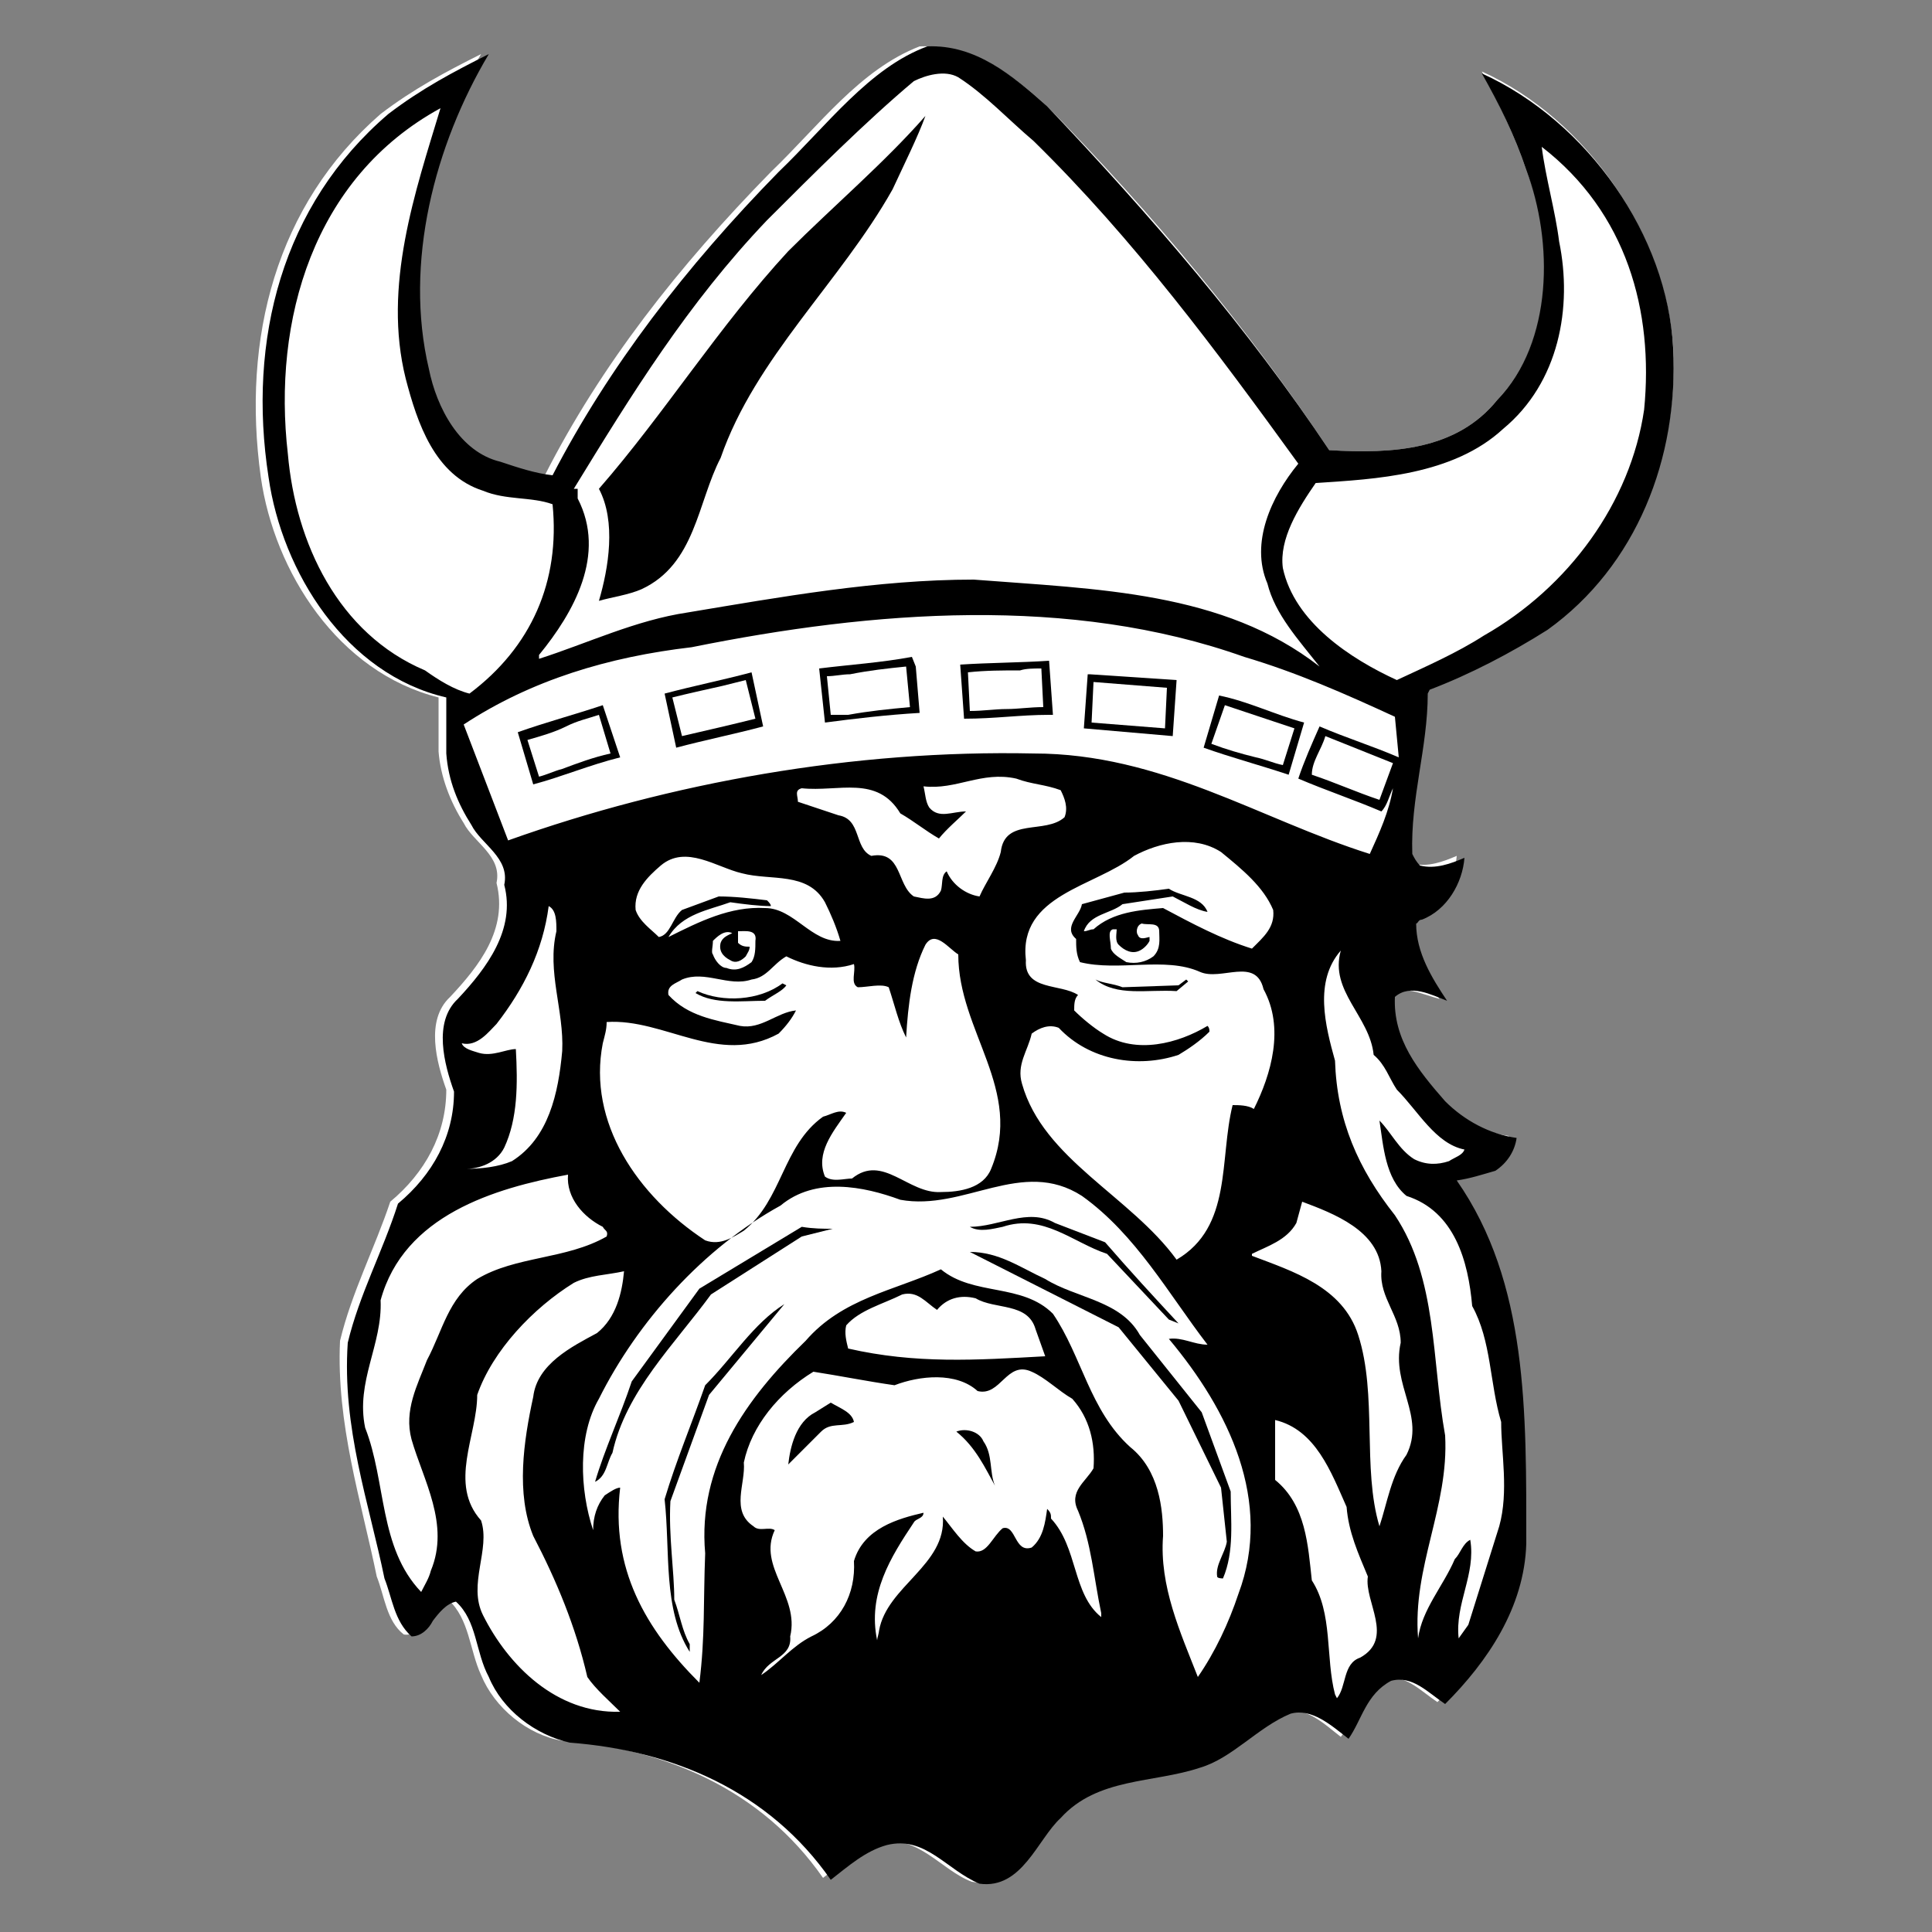<?xml version="1.0" encoding="utf-8"?>
<!-- Generator: Adobe Illustrator 18.1.1, SVG Export Plug-In . SVG Version: 6.00 Build 0)  -->
<!DOCTYPE svg PUBLIC "-//W3C//DTD SVG 1.1//EN" "http://www.w3.org/Graphics/SVG/1.1/DTD/svg11.dtd">
<svg version="1.1" xmlns="http://www.w3.org/2000/svg" xmlns:xlink="http://www.w3.org/1999/xlink" x="0px" y="0px"
	 viewBox="0 0 100 100" enable-background="new 0 0 100 100" xml:space="preserve">

<rect x="0" y="0" width="100" height="100" fill="#808080" stroke="none"/>

<g id="AREA_2">
	<path fill="#FFFFFF" d="M54.2,5.5c5.5,5.6,10.4,11.5,14.6,17.8c3.3,0.2,6.6,0,8.7-2.6c2.9-3,3-8.2,1.5-11.9
		c-0.6-1.8-1.4-3.4-2.3-5.1c5.5,2.5,9.5,8.5,9.9,14.2c0.3,5.7-1.9,11.3-6.9,14.6c-2,1.2-4,2.3-6.1,3.1l-0.1,0.2
		c0,2.9-0.9,5.5-0.8,8.3c0.1,0.2,0.2,0.4,0.4,0.6c0.8,0.2,1.6-0.1,2.3-0.4c-0.1,1.3-0.9,2.8-2.2,3.2c-0.1-0.1-0.2,0.1-0.3,0.2
		c0,1.5,0.8,2.8,1.6,4c-0.8-0.2-2-0.8-2.7-0.2c-0.1,2.1,1.2,3.8,2.6,5.4c1,1,2.3,1.7,3.7,1.9c-0.1,0.7-0.4,1.3-1.1,1.7
		c-0.6,0.3-1.3,0.4-2,0.5c3.7,5.3,3.5,12.1,3.6,18.8c0,3.3-2,6.1-4.2,8.3c-0.9-0.6-1.7-1.5-2.8-1.2c-1.2,0.7-1.4,2-2.2,3
		c-0.9-0.7-1.8-1.6-3-1.3c-1.7,0.7-3,2.3-4.7,2.8c-2.4,0.7-5.3,0.4-7.2,2.6c-1.2,1.2-2.1,3.8-4.2,3.4c-1.6-0.6-2.8-2.5-4.8-2
		c-1.1,0.3-2,1.1-2.9,1.8c-3.2-4.6-8.2-6.7-13.5-7.1c-1.8-0.3-3.5-1.7-4.2-3.4c-0.6-1.3-0.6-2.9-1.7-3.9c-0.5,0.1-0.9,0.6-1.2,1
		c-0.2,0.4-0.6,0.9-1.1,0.8c-0.9-0.7-1-2-1.4-3c-0.8-3.9-2.1-7.9-1.9-12.2c0.6-2.5,1.8-4.8,2.6-7.2c1.8-1.5,2.9-3.5,2.9-5.8
		c-0.5-1.4-1.1-3.6,0.2-4.8c1.5-1.6,3-3.5,2.4-5.9c0.3-1.4-1.2-2.1-1.7-3.1c-0.7-1.1-1.2-2.4-1.3-3.7v-2.8
		c-5.2-1.3-8.5-6.5-9.2-11.4c-1-7.2,0.8-14.1,6.2-18.8c1.7-1.3,3.4-2.2,5.2-3.1c-2.8,4.7-4.4,10.8-3.1,16.3c0.4,2,1.6,4.2,3.7,4.8
		c0.9,0.2,1.8,0.5,2.7,0.7c2.9-5.7,6.9-10.8,11.7-15.7c2.5-2.4,4.6-5.3,7.7-6.5C50.5,2.3,52.4,3.9,54.2,5.5L54.2,5.5z"/>
</g>
<g id="AREA_1">
	<g id="DETAIL_1_">
		<path d="M86.6,18c-0.3-5.8-4.4-11.7-9.9-14.2C77.6,5.4,78.4,7,79,8.8c1.4,3.7,1.4,8.9-1.5,11.9c-2.1,2.6-5.4,2.8-8.7,2.6
			C64.6,17,59.6,11.2,54.2,5.5c-1.8-1.6-3.7-3.2-6.2-3.1c-3,1.1-5.2,4.1-7.7,6.5c-4.8,4.9-8.8,10.1-11.7,15.7
			c-0.9-0.1-1.8-0.4-2.7-0.7c-2.1-0.5-3.3-2.8-3.7-4.8c-1.3-5.5,0.3-11.6,3.1-16.3c-1.8,0.9-3.5,1.8-5.2,3.1
			c-5.5,4.7-7.3,11.7-6.2,18.8c0.7,4.9,4,10.2,9.2,11.4V39c0.1,1.4,0.6,2.6,1.3,3.7c0.5,1,2,1.7,1.7,3.1c0.6,2.3-0.9,4.3-2.4,5.9
			c-1.3,1.2-0.7,3.4-0.2,4.8c0,2.3-1.1,4.3-2.9,5.8c-0.8,2.5-2,4.7-2.6,7.2c-0.3,4.4,1.1,8.3,1.9,12.2c0.4,1,0.5,2.2,1.4,3
			c0.5,0,0.9-0.4,1.1-0.8c0.3-0.4,0.7-0.9,1.2-1c1.1,1,1,2.6,1.7,3.9c0.7,1.7,2.4,3,4.2,3.4c5.3,0.4,10.3,2.5,13.5,7.1
			c0.9-0.7,1.8-1.5,2.9-1.8c2-0.5,3.1,1.3,4.8,2c2.2,0.3,3-2.3,4.2-3.4c1.9-2.1,4.8-1.8,7.2-2.6c1.7-0.5,3-2.1,4.7-2.8
			c1.1-0.3,2.1,0.6,3,1.3c0.7-1,0.9-2.3,2.2-3c1.1-0.3,1.9,0.6,2.8,1.2c2.2-2.2,4.1-5,4.2-8.3c0-6.8,0.1-13.5-3.6-18.8
			c0.7-0.1,1.3-0.3,2-0.5c0.6-0.4,1-1,1.1-1.7c-1.4-0.2-2.7-0.9-3.7-1.9c-1.4-1.6-2.7-3.2-2.6-5.4c0.8-0.7,1.9-0.1,2.7,0.2
			c-0.8-1.2-1.6-2.5-1.6-4c0.1,0,0.1-0.2,0.3-0.2c1.3-0.5,2.1-1.9,2.2-3.2c-0.7,0.3-1.5,0.6-2.3,0.4c-0.2-0.2-0.3-0.4-0.4-0.6
			c-0.1-2.9,0.8-5.5,0.8-8.3l0.1-0.2c2.1-0.8,4.2-1.9,6.1-3.1C84.7,29.3,86.9,23.7,86.6,18z M29.7,25.3c3-4.9,5.9-9.6,10-13.9
			c2.4-2.4,5.1-5.1,7.6-7.2c0.6-0.3,1.6-0.6,2.3-0.2c1.4,0.9,2.6,2.2,3.9,3.3c5.2,5.1,9.5,10.9,13.7,16.7c-1.4,1.7-2.5,4.1-1.6,6.2
			c0.4,1.6,1.6,2.9,2.7,4.3c-5-3.9-11.5-4-17.9-4.5c-5,0-10,0.9-14.8,1.7c-2.7,0.4-5.2,1.6-7.7,2.4v-0.2c1.8-2.2,3.5-5.2,2-8.1V25.3
			z M22,34.7c-4.5-1.9-6.7-6.6-7.1-11.2c-0.8-6.9,1.3-14.3,7.9-17.9c-1.3,4.3-3,9.2-1.8,14c0.6,2.3,1.5,5,4,5.8
			c1.2,0.5,2.5,0.3,3.6,0.7c0.4,4-1.1,7.4-4.3,9.8C23.5,35.7,22.7,35.2,22,34.7z M25.7,53c1.4-1.8,2.4-3.8,2.7-6.1
			c0.4,0.2,0.4,0.8,0.4,1.3c-0.5,2.1,0.4,4.1,0.3,6.2c-0.2,2.2-0.7,4.5-2.6,5.7c-0.7,0.3-1.6,0.4-2.4,0.4c0.7,0,1.6-0.3,2-1.1
			c0.7-1.5,0.7-3.3,0.6-5.1c-0.5,0-1.2,0.4-1.9,0.2c-0.3-0.1-0.8-0.2-0.9-0.5C24.7,54.2,25.3,53.4,25.7,53z M22.1,70.4
			c-0.5,1.3-1.2,2.6-0.8,4.1c0.6,2.1,2,4.4,1,6.8c-0.1,0.4-0.3,0.7-0.5,1.1c-2.2-2.3-1.8-5.7-2.9-8.5c-0.5-2.4,0.9-4.3,0.8-6.6
			c1.2-4.4,5.9-5.8,9.7-6.5c-0.1,1.2,0.8,2.2,1.8,2.7c0.1,0.2,0.3,0.2,0.2,0.5c-2.1,1.2-4.7,1-6.7,2.2
			C23.2,67.2,22.9,68.9,22.1,70.4z M48.1,41.8c-0.2-0.3-0.2-0.7-0.3-1.1c1.7,0.2,3-0.8,4.8-0.4c0.8,0.3,1.5,0.3,2.3,0.6
			c0.2,0.4,0.4,0.9,0.2,1.4c-1,0.9-3.1,0-3.3,1.8c-0.2,0.8-0.8,1.6-1.1,2.3c-0.7-0.1-1.4-0.6-1.7-1.3c-0.3,0.2-0.2,0.7-0.3,1
			c-0.3,0.6-0.9,0.4-1.4,0.3c-0.9-0.6-0.6-2.4-2.2-2.1c-0.9-0.4-0.5-1.9-1.7-2.1l-2.1-0.7c0-0.3-0.2-0.6,0.2-0.7
			c1.9,0.2,3.9-0.7,5.1,1.3c0.7,0.4,1.3,0.9,2,1.3c0.4-0.5,1-1,1.4-1.4C49.3,42,48.6,42.4,48.1,41.8z M57.6,48.1c0.1,0,0.1,0,0.2,0
			c0,0.2-0.1,0.6,0.1,0.8c0.3,0.3,0.7,0.5,1.1,0.3c0.2-0.1,0.4-0.3,0.5-0.5v-0.2c-0.1,0-0.5,0.2-0.6-0.1c-0.1-0.1-0.1-0.5,0.2-0.6
			c0.3,0.1,0.9-0.1,0.9,0.4c0,0.4,0.1,0.9-0.3,1.3c-0.4,0.3-0.9,0.4-1.4,0.3c-0.3-0.2-0.7-0.4-0.8-0.7
			C57.5,48.7,57.3,48.2,57.6,48.1z M56.6,48.1c-0.2,0-0.3,0.1-0.5,0.1c0.3-0.9,1.4-0.9,2-1.4l2.6-0.4c0.6,0.3,1.2,0.7,1.8,0.8
			c-0.3-0.8-1.4-0.8-2-1.2c-0.7,0.1-1.6,0.2-2.3,0.2L56,46.8c-0.1,0.6-1,1.2-0.3,1.8c0,0.4,0,0.8,0.2,1.2c2,0.5,4.4-0.3,6.2,0.5
			c1.1,0.5,2.9-0.8,3.3,0.9c1.1,2,0.4,4.4-0.5,6.2c-0.3-0.2-0.8-0.2-1.1-0.2c-0.7,2.8,0,6.3-2.9,8c-2.4-3.3-6.9-5.2-8-9.1
			c-0.3-1,0.3-1.7,0.5-2.6c0.4-0.3,0.9-0.5,1.4-0.3c1.6,1.7,4.1,2.1,6.2,1.4c0.5-0.3,1.1-0.7,1.6-1.2c0-0.1,0-0.2-0.1-0.3
			c-1.5,0.9-3.7,1.5-5.4,0.4c-0.5-0.3-1.1-0.8-1.5-1.2c0-0.3,0-0.6,0.2-0.8c-0.9-0.6-2.8-0.2-2.7-1.8c-0.4-3.4,3.6-3.8,5.6-5.4
			c1.3-0.7,3.1-1.1,4.5-0.2c1.1,0.9,2.2,1.8,2.7,3c0.1,0.9-0.5,1.4-1.1,2c-1.6-0.5-3.1-1.3-4.6-2.1C59,47.1,57.6,47.2,56.6,48.1z
			 M42.7,46.7c0.3,0.6,0.6,1.3,0.8,2c-1.5,0.1-2.4-1.7-3.9-1.7c-1.8-0.1-3.4,0.7-5,1.5c0.7-1.2,2.1-1.4,3.2-1.8
			c0.7,0.1,1.5,0.2,2.1,0.2c0-0.1-0.1-0.2-0.2-0.3c-0.8-0.1-1.7-0.2-2.5-0.2l-1.9,0.7c-0.5,0.4-0.6,1.3-1.2,1.4
			c-0.4-0.4-1-0.8-1.2-1.4c-0.1-1,0.6-1.7,1.3-2.3c1.3-1.1,2.9,0.1,4.2,0.4C39.9,45.6,41.8,45.1,42.7,46.7z M36.9,48.7
			c0.2-0.2,0.6-0.6,1-0.4c-0.2,0.1-0.5,0.2-0.6,0.5c-0.1,0.4,0.1,0.7,0.5,0.9c0.3,0.2,0.6,0,0.8-0.2c0.1-0.2,0.2-0.3,0.2-0.5
			c-0.2,0-0.4,0-0.6-0.2l0-0.6c0.4,0,1-0.1,0.9,0.5c0,0.4,0,0.8-0.2,1.1c-0.4,0.3-0.8,0.5-1.3,0.3c-0.3,0-0.6-0.4-0.7-0.7
			C36.8,49.3,36.9,49,36.9,48.7z M40.3,53.5c0.4-0.4,0.7-0.8,0.9-1.2c-1,0.1-1.8,1-2.9,0.8c-1.3-0.3-2.7-0.5-3.7-1.6
			c-0.1-0.5,0.4-0.6,0.7-0.8c1.2-0.5,2.4,0.4,3.6,0c0.8-0.1,1.1-0.8,1.8-1.2c1,0.5,2.3,0.8,3.5,0.4c0.1,0.4-0.2,1,0.2,1.2
			c0.5,0,1.2-0.2,1.6,0c0.3,0.9,0.5,1.8,0.9,2.6c0.1-1.7,0.3-3.4,1-4.8c0.5-0.8,1.2,0.2,1.7,0.5c0,4,3.4,7,1.7,11.1
			c-0.4,1-1.6,1.2-2.6,1.2c-1.7,0.1-3-2-4.6-0.7c-0.4,0-1,0.2-1.4-0.1c-0.5-1.2,0.4-2.3,1.1-3.3c-0.4-0.2-0.8,0.1-1.2,0.2
			c-2.1,1.5-2.1,4.3-4.1,5.9c-0.5,0.3-1.2,0.8-2,0.5c-3.5-2.3-6.1-6.1-5.3-10.2c0.1-0.4,0.2-0.7,0.2-1.1
			C34.4,52.7,37.2,55.2,40.3,53.5z M25,83.6c-0.8-1.6,0.4-3.4-0.1-4.9c-1.7-1.9-0.2-4.4-0.2-6.5c0.8-2.3,2.9-4.5,5-5.8
			c0.8-0.4,1.7-0.4,2.6-0.6c-0.1,1.1-0.4,2.4-1.4,3.2c-1.3,0.7-3.1,1.6-3.3,3.3c-0.5,2.3-0.9,5,0,7.2c1.2,2.3,2.2,4.7,2.8,7.3
			c0.4,0.6,1.2,1.3,1.7,1.8C28.8,88.7,26.3,86.2,25,83.6z M57,83.7c-1.5-1.2-1.2-3.6-2.6-5.1c0-0.2,0-0.3-0.2-0.5
			c-0.1,0.7-0.2,1.5-0.8,2c-0.9,0.3-0.8-1.2-1.5-1c-0.5,0.4-0.8,1.3-1.4,1.2c-0.7-0.4-1.2-1.2-1.7-1.8c0.2,2.5-2.9,3.6-3.3,5.9
			c0,0.1-0.1,0.4-0.1,0.5c-0.5-2.4,0.7-4.3,1.9-6.1c0.1-0.2,0.5-0.2,0.5-0.5c-1.3,0.3-3.1,0.8-3.6,2.5c0.1,1.7-0.7,3.2-2.2,3.9
			c-1,0.5-1.7,1.4-2.6,2c0.4-0.9,1.6-0.9,1.5-2c0.5-2.1-1.7-3.6-0.8-5.5c-0.3-0.2-0.8,0.1-1.1-0.2c-1.2-0.8-0.4-2.2-0.5-3.3
			c0.4-1.9,1.8-3.6,3.6-4.7c1.3,0.2,2.8,0.5,4.2,0.7c1.3-0.5,3.2-0.7,4.3,0.3c1.2,0.3,1.5-1.6,2.8-1c0.7,0.3,1.4,1,2.1,1.4
			c0.9,1,1.2,2.3,1.1,3.6c-0.4,0.7-1.3,1.2-0.8,2.2c0.7,1.7,0.8,3.4,1.2,5.3L57,83.7z M43.8,68.6c0.7-0.8,1.9-1.1,2.9-1.6
			c0.8-0.2,1.2,0.4,1.8,0.8c0.5-0.6,1.2-0.8,2-0.6c1,0.6,2.7,0.2,3.1,1.6l0.5,1.4c-3.6,0.2-6.7,0.4-10.2-0.4
			C43.8,69.4,43.7,69,43.8,68.6z M64.1,82.5c-0.5,1.5-1.2,3-2.1,4.3c-0.9-2.3-2-4.7-1.8-7.3c0-1.4-0.2-3.4-1.7-4.6
			c-2.1-1.9-2.5-4.7-4-6.9c-1.6-1.6-4.1-0.9-5.8-2.3c-2.4,1.1-5.1,1.5-7,3.7c-3.1,3-5.6,6.5-5.2,11c-0.1,2.5,0,4.3-0.3,6.7
			c-2.8-2.8-4.6-5.9-4.1-10.1c-0.2,0-0.5,0.2-0.8,0.4c-0.4,0.5-0.6,1.1-0.6,1.8c-0.7-2.1-0.8-4.9,0.3-6.8c2-4,5.4-7.8,9.4-10
			c1.8-1.5,4.3-1,6.2-0.3c3.3,0.6,6.3-2.2,9.4-0.2c2.8,2,4.5,5.1,6.5,7.7c-0.7,0-1.3-0.4-2-0.3C63.6,73,65.9,77.7,64.1,82.5z
			 M70.4,85.8c-0.9,0.3-0.7,1.5-1.2,2.1l-0.1-0.2c-0.5-1.9-0.1-4.2-1.2-5.9c-0.2-1.8-0.3-3.9-1.9-5.2l0-3.1c2.1,0.5,2.9,2.7,3.7,4.5
			c0.1,1.3,0.6,2.4,1.1,3.6C70.6,82.9,72.2,84.8,70.4,85.8z M72.8,75.3c-0.8,1.1-1,2.5-1.4,3.7c-0.9-3-0.1-6.8-1.1-9.9
			c-0.8-2.5-3.4-3.3-5.5-4.1v-0.1c0.8-0.4,1.8-0.7,2.3-1.6l0.3-1.1c1.6,0.6,4,1.5,4.1,3.6c-0.1,1.4,1,2.3,1,3.7
			C72,71.7,73.8,73.3,72.8,75.3z M72.3,56.4c1.1,1.1,2,2.8,3.5,3.1c-0.1,0.3-0.5,0.4-0.8,0.6c-0.6,0.2-1.2,0.2-1.8-0.1
			c-0.8-0.5-1.2-1.4-1.8-2c0.2,1.3,0.3,3,1.4,3.9c2.5,0.8,3.2,3.4,3.4,5.7c1,1.8,0.9,4,1.5,6c0,1.6,0.4,3.6-0.1,5.4L76,84.1
			l-0.5,0.7c-0.2-1.8,0.9-3.3,0.6-5.1c-0.4,0.2-0.5,0.7-0.8,1c-0.6,1.4-1.7,2.6-1.9,4.1c-0.3-3.7,1.6-6.8,1.4-10.5
			c-0.7-3.9-0.4-8.1-2.6-11.4c-1.9-2.4-3-4.9-3.1-8c-0.5-1.8-1.1-4.1,0.3-5.7c-0.6,2.1,1.5,3.4,1.7,5.4
			C71.7,55.1,71.9,55.8,72.3,56.4z M68.3,37.6c-0.4,0.9-0.8,1.8-1.1,2.7c1.4,0.6,2.9,1.1,4.3,1.7c0.3-0.3,0.4-0.8,0.6-1.2
			c-0.2,1.2-0.7,2.3-1.2,3.4C65.2,42.4,60.1,39,53.5,39c-9.3-0.2-18.8,1.5-27.2,4.5l-2.3-6c3.5-2.3,7.5-3.5,11.8-4
			c9.4-1.9,19.6-2.7,28.6,0.5c2.7,0.8,5.2,1.9,7.8,3.1l0.2,2.1C71,38.6,69.7,38.2,68.3,37.6z M72.1,39.5l-0.7,1.9
			c-1.2-0.4-2.3-0.9-3.5-1.3c0-0.7,0.5-1.3,0.7-2L72.1,39.5z M85.1,21.2c-0.7,4.8-3.9,9.2-8.3,11.7c-1.4,0.9-3,1.6-4.5,2.3
			c-2.4-1.1-5.3-3-5.9-5.8c-0.2-1.5,0.8-3.1,1.7-4.4c3.1-0.2,7.1-0.4,9.7-2.8c2.9-2.4,3.6-6.3,2.9-9.7c-0.2-1.6-0.7-3.3-0.9-4.9
			C84.2,11,85.6,16.1,85.1,21.2z"/>
		<g>
			<path d="M44.2,73.6c-0.6,0.3-1.2,0-1.7,0.5l-1.7,1.7c0.1-0.9,0.4-2.2,1.4-2.7l0.8-0.5C43.5,72.9,44.1,73.1,44.2,73.6L44.2,73.6z"
				/>
			<path d="M50.9,74.6c0.5,0.7,0.3,1.6,0.6,2.3c-0.5-0.9-1-2-2-2.8C50,73.9,50.7,74.1,50.9,74.6L50.9,74.6z"/>
			<path d="M34.7,77.7c-0.1,1.8,0.2,3.6,0.2,5.1c0.3,0.8,0.4,1.6,0.8,2.3l0,0.4h0c-1.4-2.2-1-5.2-1.3-7.9c0.6-2,1.4-3.9,2.1-5.9
				c1.4-1.4,2.5-3.2,4.1-4.2l-3.9,4.7L34.7,77.7L34.7,77.7z"/>
			<path d="M57.2,64.3c1.3,1.5,2.5,2.8,3.8,4.2l-0.5-0.2l-3.2-3.4c-1.8-0.6-3.3-2.1-5.4-1.4c-0.5,0.1-1.2,0.3-1.7,0
				c1.5,0,3-1,4.4-0.2L57.2,64.3L57.2,64.3z"/>
			<path d="M43.1,63.6L41.5,64l-4.7,3c-1.9,2.6-4.4,5-5.1,8.2c-0.3,0.5-0.3,1.2-0.9,1.5c0.5-1.7,1.3-3.4,1.9-5.2l3.5-4.8l5.3-3.2
				C42.1,63.6,42.6,63.6,43.1,63.6L43.1,63.6z"/>
			<path d="M54.1,66.2c1.6,1,3.9,1.1,4.9,2.9l3.2,4l1.5,4.1c0,1.5,0.2,3.1-0.4,4.5c0,0-0.3,0-0.3-0.1c-0.1-0.6,0.4-1.2,0.5-1.8
				L63.2,77L61,72.5l-3.1-3.8l-7.7-3.9C51.7,64.8,52.8,65.6,54.1,66.2L54.1,66.2z"/>
			<path d="M58.1,51.1l2.9-0.1l0.4-0.3l0.1,0.1l-0.6,0.5c-1.5-0.1-3.1,0.3-4.2-0.6C57.1,50.9,57.6,50.9,58.1,51.1L58.1,51.1z"/>
			<path d="M40.7,51c-0.2,0.3-0.7,0.5-1.1,0.8c-1.2,0-2.6,0.2-3.6-0.4l0.1-0.1c1.3,0.6,3.2,0.5,4.4-0.4L40.7,51L40.7,51z"/>
			<path d="M63.4,36.5c0.6,0.2,1.2,0.4,1.8,0.6c0.6,0.2,1.2,0.4,1.8,0.6l-0.6,1.9c-0.5-0.1-0.9-0.3-1.4-0.4
				c-0.8-0.2-1.5-0.4-2.3-0.7L63.4,36.5 M63.1,36l-0.8,2.7c1.4,0.5,2.9,0.9,4.4,1.4l0.8-2.7C66,37,64.6,36.3,63.1,36L63.1,36z"/>
			<path d="M31,37l0.6,2c-0.9,0.2-1.7,0.5-2.5,0.8c-0.4,0.1-0.8,0.3-1.2,0.4l-0.6-1.9c0.7-0.2,1.4-0.4,2-0.7
				C29.9,37.3,30.4,37.2,31,37 M31.2,36.5c-1.5,0.5-3,0.9-4.4,1.4l0.8,2.7c1.5-0.4,2.9-1,4.5-1.4L31.2,36.5L31.2,36.5z"/>
			<path d="M46.9,34.5L46.9,34.5l0.2,2.1c-1.1,0.1-2.1,0.2-3.2,0.4L43,37l-0.2-2c0.4,0,0.8-0.1,1.2-0.1C45,34.7,45.9,34.6,46.9,34.5
				 M47.2,34c-1.6,0.3-3.2,0.4-4.8,0.6l0.3,2.8c1.5-0.2,3.2-0.4,4.9-0.5l-0.2-2.4L47.2,34L47.2,34z"/>
			<path d="M53.9,34.6l0.1,2c-0.7,0-1.3,0.1-1.9,0.1c-0.6,0-1.2,0.1-1.9,0.1l-0.1-2c0.9-0.1,1.8-0.1,2.7-0.1
				C53.1,34.6,53.5,34.6,53.9,34.6 M54.3,34.2c-1.5,0.1-3.1,0.1-4.6,0.2l0.2,2.8c1.6,0,2.9-0.2,4.4-0.2c0.1,0,0.1,0,0.2,0L54.3,34.2
				L54.3,34.2z"/>
			<path d="M38.6,35.2l0.5,2c-1.2,0.3-2.5,0.6-3.8,0.9l-0.5-2c0.8-0.2,1.7-0.4,2.6-0.6C37.8,35.4,38.2,35.3,38.6,35.2 M38.9,34.8
				c-1.5,0.4-3,0.7-4.5,1.1l0.6,2.8c1.5-0.4,3-0.7,4.5-1.1L38.9,34.8L38.9,34.8z"/>
			<path d="M56.6,35.3l3.8,0.3l-0.1,2.1l-3.8-0.3L56.6,35.3 M56.4,34.9l-0.1,0l-0.2,2.8l4.6,0.4l0.2-2.9L56.4,34.9L56.4,34.9z"/>
			<path d="M46.2,9.8c-2.7,4.8-7.1,8.7-8.9,13.9c-1.2,2.3-1.3,5.5-4.1,6.8c-0.7,0.3-1.5,0.4-2.2,0.6c0.5-1.7,0.9-4.1,0-5.8
				c3.4-3.9,6.2-8.4,9.8-12.3c2.3-2.3,5-4.6,7.1-7C47.5,7.1,46.8,8.5,46.2,9.8L46.2,9.8z"/>
		</g>
	</g>
</g>
</svg>
